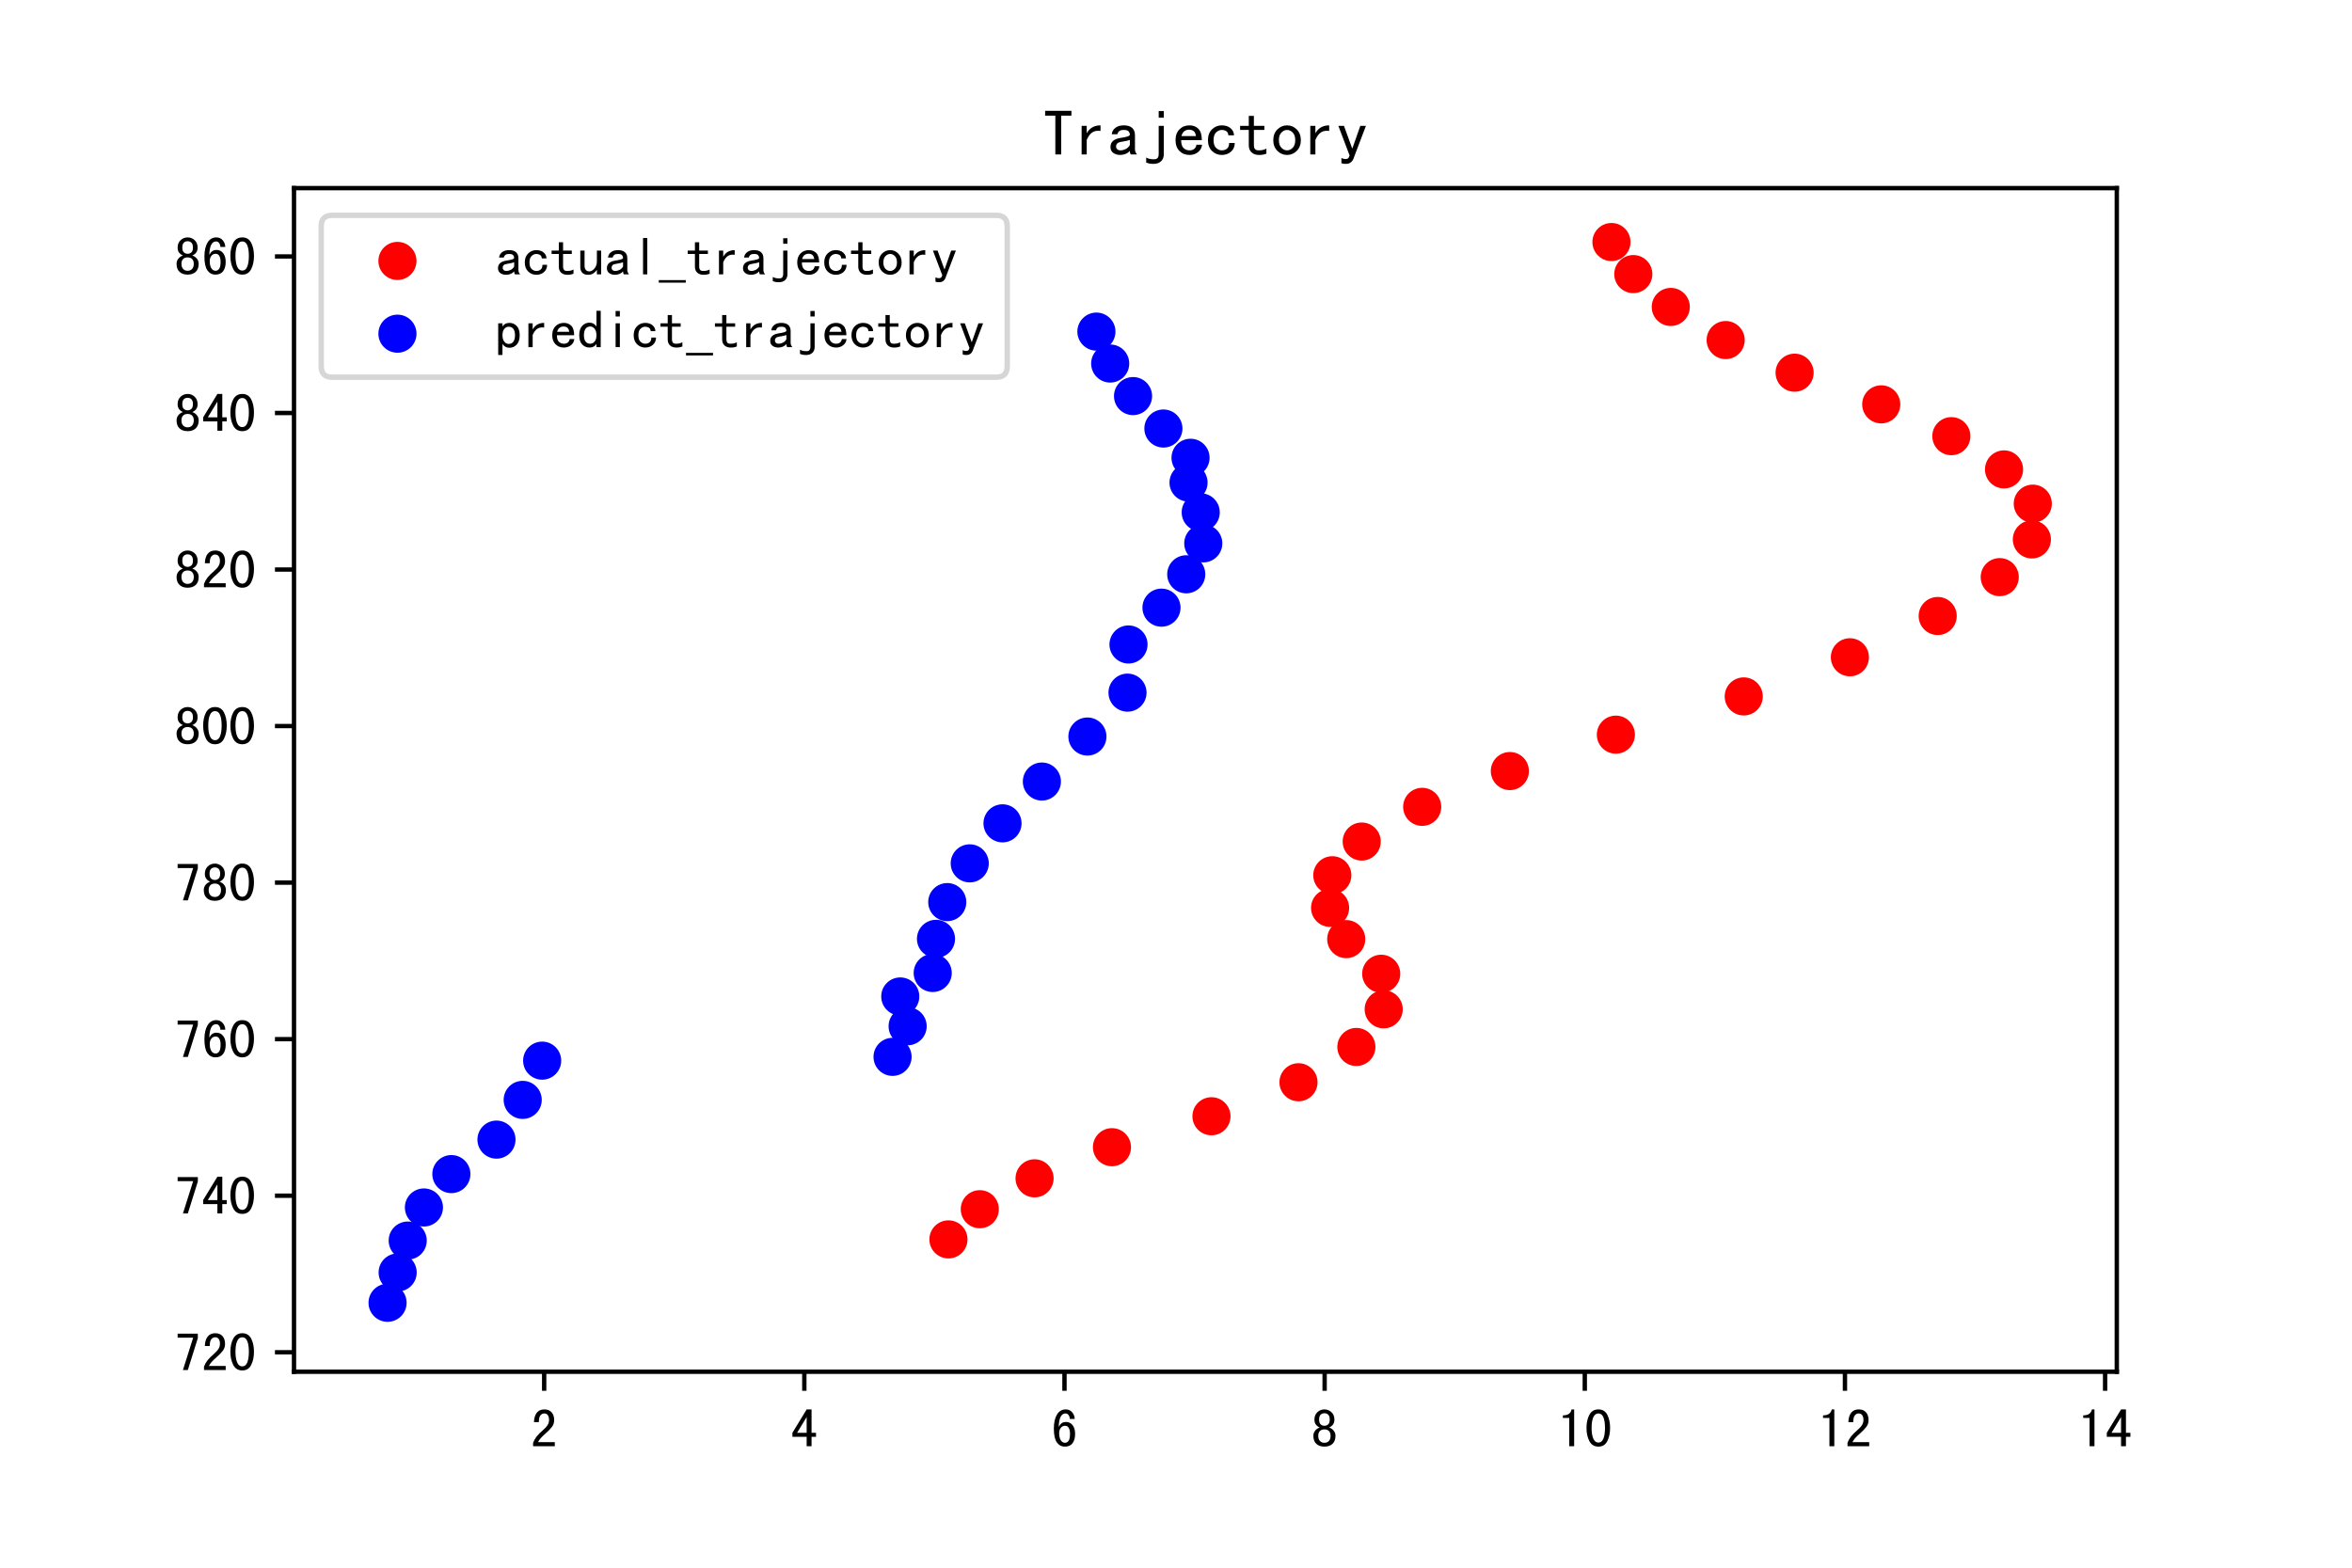 <?xml version="1.0" encoding="utf-8" standalone="no"?>
<!DOCTYPE svg PUBLIC "-//W3C//DTD SVG 1.1//EN"
  "http://www.w3.org/Graphics/SVG/1.1/DTD/svg11.dtd">
<!-- Created with matplotlib (http://matplotlib.org/) -->
<svg height="288pt" version="1.1" viewBox="0 0 432 288" width="432pt" xmlns="http://www.w3.org/2000/svg" xmlns:xlink="http://www.w3.org/1999/xlink">
 <defs>
  <style type="text/css">
*{stroke-linecap:butt;stroke-linejoin:round;}
  </style>
 </defs>
 <g id="figure_1">
  <g id="patch_1">
   <path d="M 0 288 
L 432 288 
L 432 0 
L 0 0 
z
" style="fill:#ffffff;"/>
  </g>
  <g id="axes_1">
   <g id="patch_2">
    <path d="M 54 252 
L 388.8 252 
L 388.8 34.56 
L 54 34.56 
z
" style="fill:#ffffff;"/>
   </g>
   <g id="PathCollection_1">
    <defs>
     <path d="M 0 3 
C 0.796 3 1.559 2.684 2.121 2.121 
C 2.684 1.559 3 0.796 3 0 
C 3 -0.796 2.684 -1.559 2.121 -2.121 
C 1.559 -2.684 0.796 -3 0 -3 
C -0.796 -3 -1.559 -2.684 -2.121 -2.121 
C -2.684 -1.559 -3 -0.796 -3 0 
C -3 0.796 -2.684 1.559 -2.121 2.121 
C -1.559 2.684 -0.796 3 0 3 
z
" id="mc1d66ea2b8" style="stroke:#ff0000;"/>
    </defs>
    <g clip-path="url(#p04226f637b)">
     <use style="fill:#ff0000;stroke:#ff0000;" x="174.205" xlink:href="#mc1d66ea2b8" y="227.689"/>
     <use style="fill:#ff0000;stroke:#ff0000;" x="179.963" xlink:href="#mc1d66ea2b8" y="222.145"/>
     <use style="fill:#ff0000;stroke:#ff0000;" x="190.022" xlink:href="#mc1d66ea2b8" y="216.473"/>
     <use style="fill:#ff0000;stroke:#ff0000;" x="204.237" xlink:href="#mc1d66ea2b8" y="210.752"/>
     <use style="fill:#ff0000;stroke:#ff0000;" x="222.515" xlink:href="#mc1d66ea2b8" y="205.067"/>
     <use style="fill:#ff0000;stroke:#ff0000;" x="238.498" xlink:href="#mc1d66ea2b8" y="198.822"/>
     <use style="fill:#ff0000;stroke:#ff0000;" x="249.13" xlink:href="#mc1d66ea2b8" y="192.337"/>
     <use style="fill:#ff0000;stroke:#ff0000;" x="254.147" xlink:href="#mc1d66ea2b8" y="185.421"/>
     <use style="fill:#ff0000;stroke:#ff0000;" x="253.693" xlink:href="#mc1d66ea2b8" y="178.889"/>
     <use style="fill:#ff0000;stroke:#ff0000;" x="247.267" xlink:href="#mc1d66ea2b8" y="172.527"/>
     <use style="fill:#ff0000;stroke:#ff0000;" x="244.304" xlink:href="#mc1d66ea2b8" y="166.787"/>
     <use style="fill:#ff0000;stroke:#ff0000;" x="244.71" xlink:href="#mc1d66ea2b8" y="160.793"/>
     <use style="fill:#ff0000;stroke:#ff0000;" x="250.11" xlink:href="#mc1d66ea2b8" y="154.6"/>
     <use style="fill:#ff0000;stroke:#ff0000;" x="261.219" xlink:href="#mc1d66ea2b8" y="148.226"/>
     <use style="fill:#ff0000;stroke:#ff0000;" x="277.322" xlink:href="#mc1d66ea2b8" y="141.651"/>
     <use style="fill:#ff0000;stroke:#ff0000;" x="296.794" xlink:href="#mc1d66ea2b8" y="134.963"/>
     <use style="fill:#ff0000;stroke:#ff0000;" x="320.28" xlink:href="#mc1d66ea2b8" y="127.94"/>
     <use style="fill:#ff0000;stroke:#ff0000;" x="339.776" xlink:href="#mc1d66ea2b8" y="120.747"/>
     <use style="fill:#ff0000;stroke:#ff0000;" x="355.903" xlink:href="#mc1d66ea2b8" y="113.165"/>
     <use style="fill:#ff0000;stroke:#ff0000;" x="367.299" xlink:href="#mc1d66ea2b8" y="106.024"/>
     <use style="fill:#ff0000;stroke:#ff0000;" x="373.2" xlink:href="#mc1d66ea2b8" y="99.097"/>
     <use style="fill:#ff0000;stroke:#ff0000;" x="373.368" xlink:href="#mc1d66ea2b8" y="92.527"/>
     <use style="fill:#ff0000;stroke:#ff0000;" x="368.088" xlink:href="#mc1d66ea2b8" y="86.235"/>
     <use style="fill:#ff0000;stroke:#ff0000;" x="358.411" xlink:href="#mc1d66ea2b8" y="80.128"/>
     <use style="fill:#ff0000;stroke:#ff0000;" x="345.534" xlink:href="#mc1d66ea2b8" y="74.284"/>
     <use style="fill:#ff0000;stroke:#ff0000;" x="329.622" xlink:href="#mc1d66ea2b8" y="68.467"/>
     <use style="fill:#ff0000;stroke:#ff0000;" x="316.959" xlink:href="#mc1d66ea2b8" y="62.473"/>
     <use style="fill:#ff0000;stroke:#ff0000;" x="306.877" xlink:href="#mc1d66ea2b8" y="56.389"/>
     <use style="fill:#ff0000;stroke:#ff0000;" x="299.996" xlink:href="#mc1d66ea2b8" y="50.353"/>
     <use style="fill:#ff0000;stroke:#ff0000;" x="295.982" xlink:href="#mc1d66ea2b8" y="44.463"/>
    </g>
   </g>
   <g id="PathCollection_2">
    <defs>
     <path d="M 0 3 
C 0.796 3 1.559 2.684 2.121 2.121 
C 2.684 1.559 3 0.796 3 0 
C 3 -0.796 2.684 -1.559 2.121 -2.121 
C 1.559 -2.684 0.796 -3 0 -3 
C -0.796 -3 -1.559 -2.684 -2.121 -2.121 
C -2.684 -1.559 -3 -0.796 -3 0 
C -3 0.796 -2.684 1.559 -2.121 2.121 
C -1.559 2.684 -0.796 3 0 3 
z
" id="meeac7a8d3f" style="stroke:#0000ff;"/>
    </defs>
    <g clip-path="url(#p04226f637b)">
     <use style="fill:#0000ff;stroke:#0000ff;" x="71.185" xlink:href="#meeac7a8d3f" y="239.335"/>
     <use style="fill:#0000ff;stroke:#0000ff;" x="73.039" xlink:href="#meeac7a8d3f" y="233.765"/>
     <use style="fill:#0000ff;stroke:#0000ff;" x="74.886" xlink:href="#meeac7a8d3f" y="227.907"/>
     <use style="fill:#0000ff;stroke:#0000ff;" x="77.864" xlink:href="#meeac7a8d3f" y="221.825"/>
     <use style="fill:#0000ff;stroke:#0000ff;" x="82.906" xlink:href="#meeac7a8d3f" y="215.694"/>
     <use style="fill:#0000ff;stroke:#0000ff;" x="91.19" xlink:href="#meeac7a8d3f" y="209.36"/>
     <use style="fill:#0000ff;stroke:#0000ff;" x="96.006" xlink:href="#meeac7a8d3f" y="202.06"/>
     <use style="fill:#0000ff;stroke:#0000ff;" x="99.58" xlink:href="#meeac7a8d3f" y="194.852"/>
     <use style="fill:#0000ff;stroke:#0000ff;" x="163.94" xlink:href="#meeac7a8d3f" y="194.156"/>
     <use style="fill:#0000ff;stroke:#0000ff;" x="166.708" xlink:href="#meeac7a8d3f" y="188.531"/>
     <use style="fill:#0000ff;stroke:#0000ff;" x="165.356" xlink:href="#meeac7a8d3f" y="183.06"/>
     <use style="fill:#0000ff;stroke:#0000ff;" x="171.315" xlink:href="#meeac7a8d3f" y="178.745"/>
     <use style="fill:#0000ff;stroke:#0000ff;" x="171.916" xlink:href="#meeac7a8d3f" y="172.476"/>
     <use style="fill:#0000ff;stroke:#0000ff;" x="173.987" xlink:href="#meeac7a8d3f" y="165.725"/>
     <use style="fill:#0000ff;stroke:#0000ff;" x="178.115" xlink:href="#meeac7a8d3f" y="158.608"/>
     <use style="fill:#0000ff;stroke:#0000ff;" x="184.135" xlink:href="#meeac7a8d3f" y="151.255"/>
     <use style="fill:#0000ff;stroke:#0000ff;" x="191.365" xlink:href="#meeac7a8d3f" y="143.577"/>
     <use style="fill:#0000ff;stroke:#0000ff;" x="199.729" xlink:href="#meeac7a8d3f" y="135.31"/>
     <use style="fill:#0000ff;stroke:#0000ff;" x="207.093" xlink:href="#meeac7a8d3f" y="127.246"/>
     <use style="fill:#0000ff;stroke:#0000ff;" x="207.277" xlink:href="#meeac7a8d3f" y="118.398"/>
     <use style="fill:#0000ff;stroke:#0000ff;" x="213.334" xlink:href="#meeac7a8d3f" y="111.633"/>
     <use style="fill:#0000ff;stroke:#0000ff;" x="217.882" xlink:href="#meeac7a8d3f" y="105.503"/>
     <use style="fill:#0000ff;stroke:#0000ff;" x="221.011" xlink:href="#meeac7a8d3f" y="99.825"/>
     <use style="fill:#0000ff;stroke:#0000ff;" x="220.542" xlink:href="#meeac7a8d3f" y="94.125"/>
     <use style="fill:#0000ff;stroke:#0000ff;" x="218.304" xlink:href="#meeac7a8d3f" y="88.654"/>
     <use style="fill:#0000ff;stroke:#0000ff;" x="218.671" xlink:href="#meeac7a8d3f" y="84.101"/>
     <use style="fill:#0000ff;stroke:#0000ff;" x="213.686" xlink:href="#meeac7a8d3f" y="78.724"/>
     <use style="fill:#0000ff;stroke:#0000ff;" x="208.109" xlink:href="#meeac7a8d3f" y="72.765"/>
     <use style="fill:#0000ff;stroke:#0000ff;" x="203.914" xlink:href="#meeac7a8d3f" y="66.784"/>
     <use style="fill:#0000ff;stroke:#0000ff;" x="201.383" xlink:href="#meeac7a8d3f" y="60.919"/>
    </g>
   </g>
   <g id="matplotlib.axis_1">
    <g id="xtick_1">
     <g id="line2d_1">
      <defs>
       <path d="M 0 0 
L 0 3.5 
" id="m22e5a9de7a" style="stroke:#000000;stroke-width:0.8;"/>
      </defs>
      <g>
       <use style="stroke:#000000;stroke-width:0.8;" x="99.949" xlink:href="#m22e5a9de7a" y="252"/>
      </g>
     </g>
     <g id="text_1">
      <!-- 2 -->
      <defs>
       <path d="M 44.531 1.562 
L 4.688 1.562 
L 4.688 7.812 
Q 7.031 14.062 11.125 19.328 
Q 15.234 24.609 23.047 31.25 
Q 28.906 36.328 31.438 40.625 
Q 33.984 44.922 33.984 50 
Q 33.984 55.078 31.828 58.391 
Q 29.688 61.719 25 61.719 
Q 21.094 61.719 18.156 58.203 
Q 15.234 54.688 15.234 45.703 
L 6.25 45.703 
Q 6.641 57.031 11.516 63.078 
Q 16.406 69.141 25.391 69.141 
Q 33.984 69.141 38.672 63.859 
Q 43.359 58.594 43.359 49.609 
Q 43.359 42.188 39.062 36.719 
Q 34.766 31.25 28.516 25.781 
Q 21.484 19.531 18.75 16.406 
Q 16.016 13.281 13.672 8.984 
L 44.531 8.984 
z
" id="SimHei-32"/>
      </defs>
      <g transform="translate(97.449 265.836)scale(0.1 -0.1)">
       <use xlink:href="#SimHei-32"/>
      </g>
     </g>
    </g>
    <g id="xtick_2">
     <g id="line2d_2">
      <g>
       <use style="stroke:#000000;stroke-width:0.8;" x="147.733" xlink:href="#m22e5a9de7a" y="252"/>
      </g>
     </g>
     <g id="text_2">
      <!-- 4 -->
      <defs>
       <path d="M 46.484 18.75 
L 38.281 18.75 
L 38.281 1.562 
L 29.297 1.562 
L 29.297 18.75 
L 3.125 18.75 
L 3.125 26.172 
L 29.297 69.141 
L 38.281 69.141 
L 38.281 26.172 
L 46.484 26.172 
z
M 29.297 26.172 
L 29.297 55.078 
L 11.719 26.172 
z
" id="SimHei-34"/>
      </defs>
      <g transform="translate(145.233 265.836)scale(0.1 -0.1)">
       <use xlink:href="#SimHei-34"/>
      </g>
     </g>
    </g>
    <g id="xtick_3">
     <g id="line2d_3">
      <g>
       <use style="stroke:#000000;stroke-width:0.8;" x="195.517" xlink:href="#m22e5a9de7a" y="252"/>
      </g>
     </g>
     <g id="text_3">
      <!-- 6 -->
      <defs>
       <path d="M 44.531 24.219 
Q 44.531 13.281 39.844 7.031 
Q 35.156 0.781 25.781 0.781 
Q 16.406 0.781 10.938 8.594 
Q 5.469 16.406 5.469 33.984 
Q 5.469 50 11.125 59.562 
Q 16.797 69.141 27.344 69.141 
Q 34.766 69.141 39.25 63.672 
Q 43.75 58.203 43.75 51.562 
L 34.766 51.562 
Q 34.766 55.469 32.609 58.594 
Q 30.469 61.719 26.953 61.719 
Q 21.094 61.719 17.969 55.656 
Q 14.844 49.609 14.453 37.109 
Q 17.188 42.188 20.312 44.141 
Q 23.438 46.094 27.734 46.094 
Q 35.156 46.094 39.844 40.234 
Q 44.531 34.375 44.531 24.219 
z
M 35.156 24.219 
Q 35.156 31.25 32.812 35.156 
Q 30.469 39.062 26.172 39.062 
Q 21.094 39.062 18.156 35.156 
Q 15.234 31.25 15.234 25.781 
Q 15.234 17.188 18.156 12.5 
Q 21.094 7.812 26.172 7.812 
Q 29.688 7.812 32.422 11.328 
Q 35.156 14.844 35.156 24.219 
z
" id="SimHei-36"/>
      </defs>
      <g transform="translate(193.017 265.836)scale(0.1 -0.1)">
       <use xlink:href="#SimHei-36"/>
      </g>
     </g>
    </g>
    <g id="xtick_4">
     <g id="line2d_4">
      <g>
       <use style="stroke:#000000;stroke-width:0.8;" x="243.3" xlink:href="#m22e5a9de7a" y="252"/>
      </g>
     </g>
     <g id="text_4">
      <!-- 8 -->
      <defs>
       <path d="M 44.922 20.703 
Q 44.922 10.938 39.453 5.859 
Q 33.984 0.781 24.609 0.781 
Q 15.234 0.781 9.766 5.859 
Q 4.297 10.938 4.297 20.703 
Q 4.297 25.781 7.422 29.875 
Q 10.547 33.984 16.016 35.938 
Q 11.328 37.891 8.781 41.406 
Q 6.25 44.922 6.25 50.391 
Q 6.25 58.984 11.719 64.062 
Q 17.188 69.141 24.609 69.141 
Q 32.031 69.141 37.5 64.062 
Q 42.969 58.984 42.969 50.391 
Q 42.969 44.922 40.422 41.406 
Q 37.891 37.891 33.203 35.938 
Q 38.672 33.984 41.797 29.875 
Q 44.922 25.781 44.922 20.703 
z
M 34.375 50.391 
Q 34.375 56.641 31.641 59.375 
Q 28.906 62.109 24.609 62.109 
Q 20.312 62.109 17.578 59.375 
Q 14.844 56.641 14.844 50.391 
Q 14.844 44.141 17.766 41.594 
Q 20.703 39.062 24.609 39.062 
Q 28.516 39.062 31.438 41.594 
Q 34.375 44.141 34.375 50.391 
z
M 35.938 20.703 
Q 35.938 26.172 33 29.297 
Q 30.078 32.422 24.609 32.422 
Q 19.141 32.422 16.203 29.297 
Q 13.281 26.172 13.281 20.703 
Q 13.281 14.453 16.406 11.125 
Q 19.531 7.812 24.609 7.812 
Q 29.688 7.812 32.812 11.125 
Q 35.938 14.453 35.938 20.703 
z
" id="SimHei-38"/>
      </defs>
      <g transform="translate(240.8 265.836)scale(0.1 -0.1)">
       <use xlink:href="#SimHei-38"/>
      </g>
     </g>
    </g>
    <g id="xtick_5">
     <g id="line2d_5">
      <g>
       <use style="stroke:#000000;stroke-width:0.8;" x="291.084" xlink:href="#m22e5a9de7a" y="252"/>
      </g>
     </g>
     <g id="text_5">
      <!-- 10 -->
      <defs>
       <path d="M 30.469 1.562 
L 21.484 1.562 
L 21.484 53.516 
L 9.766 53.516 
L 9.766 58.203 
Q 16.797 58.203 20.703 60.938 
Q 24.609 63.672 25.781 69.141 
L 30.469 69.141 
z
" id="SimHei-31"/>
       <path d="M 46.484 35.156 
Q 46.484 21.094 41.406 10.938 
Q 36.328 0.781 25 0.781 
Q 13.672 0.781 8.391 10.938 
Q 3.125 21.094 3.125 35.156 
Q 3.125 49.219 8.391 59.172 
Q 13.672 69.141 25 69.141 
Q 36.328 69.141 41.406 59.172 
Q 46.484 49.219 46.484 35.156 
z
M 37.109 35.156 
Q 37.109 47.656 34.172 54.688 
Q 31.25 61.719 25 61.719 
Q 18.75 61.719 15.625 54.688 
Q 12.5 47.656 12.5 35.156 
Q 12.5 22.656 15.625 15.422 
Q 18.75 8.203 25 8.203 
Q 31.25 8.203 34.172 15.422 
Q 37.109 22.656 37.109 35.156 
z
" id="SimHei-30"/>
      </defs>
      <g transform="translate(286.084 265.836)scale(0.1 -0.1)">
       <use xlink:href="#SimHei-31"/>
       <use x="50" xlink:href="#SimHei-30"/>
      </g>
     </g>
    </g>
    <g id="xtick_6">
     <g id="line2d_6">
      <g>
       <use style="stroke:#000000;stroke-width:0.8;" x="338.868" xlink:href="#m22e5a9de7a" y="252"/>
      </g>
     </g>
     <g id="text_6">
      <!-- 12 -->
      <g transform="translate(333.868 265.836)scale(0.1 -0.1)">
       <use xlink:href="#SimHei-31"/>
       <use x="50" xlink:href="#SimHei-32"/>
      </g>
     </g>
    </g>
    <g id="xtick_7">
     <g id="line2d_7">
      <g>
       <use style="stroke:#000000;stroke-width:0.8;" x="386.652" xlink:href="#m22e5a9de7a" y="252"/>
      </g>
     </g>
     <g id="text_7">
      <!-- 14 -->
      <g transform="translate(381.652 265.836)scale(0.1 -0.1)">
       <use xlink:href="#SimHei-31"/>
       <use x="50" xlink:href="#SimHei-34"/>
      </g>
     </g>
    </g>
   </g>
   <g id="matplotlib.axis_2">
    <g id="ytick_1">
     <g id="line2d_8">
      <defs>
       <path d="M 0 0 
L -3.5 0 
" id="m11ef588bf4" style="stroke:#000000;stroke-width:0.8;"/>
      </defs>
      <g>
       <use style="stroke:#000000;stroke-width:0.8;" x="54" xlink:href="#m11ef588bf4" y="248.424"/>
      </g>
     </g>
     <g id="text_8">
      <!-- 720 -->
      <defs>
       <path d="M 43.359 60.156 
L 25 1.562 
L 16.016 1.562 
L 34.766 60.938 
L 6.25 60.938 
L 6.25 68.359 
L 43.359 68.359 
z
" id="SimHei-37"/>
      </defs>
      <g transform="translate(32 251.842)scale(0.1 -0.1)">
       <use xlink:href="#SimHei-37"/>
       <use x="50" xlink:href="#SimHei-32"/>
       <use x="100" xlink:href="#SimHei-30"/>
      </g>
     </g>
    </g>
    <g id="ytick_2">
     <g id="line2d_9">
      <g>
       <use style="stroke:#000000;stroke-width:0.8;" x="54" xlink:href="#m11ef588bf4" y="219.665"/>
      </g>
     </g>
     <g id="text_9">
      <!-- 740 -->
      <g transform="translate(32 223.083)scale(0.1 -0.1)">
       <use xlink:href="#SimHei-37"/>
       <use x="50" xlink:href="#SimHei-34"/>
       <use x="100" xlink:href="#SimHei-30"/>
      </g>
     </g>
    </g>
    <g id="ytick_3">
     <g id="line2d_10">
      <g>
       <use style="stroke:#000000;stroke-width:0.8;" x="54" xlink:href="#m11ef588bf4" y="190.906"/>
      </g>
     </g>
     <g id="text_10">
      <!-- 760 -->
      <g transform="translate(32 194.324)scale(0.1 -0.1)">
       <use xlink:href="#SimHei-37"/>
       <use x="50" xlink:href="#SimHei-36"/>
       <use x="100" xlink:href="#SimHei-30"/>
      </g>
     </g>
    </g>
    <g id="ytick_4">
     <g id="line2d_11">
      <g>
       <use style="stroke:#000000;stroke-width:0.8;" x="54" xlink:href="#m11ef588bf4" y="162.146"/>
      </g>
     </g>
     <g id="text_11">
      <!-- 780 -->
      <g transform="translate(32 165.564)scale(0.1 -0.1)">
       <use xlink:href="#SimHei-37"/>
       <use x="50" xlink:href="#SimHei-38"/>
       <use x="100" xlink:href="#SimHei-30"/>
      </g>
     </g>
    </g>
    <g id="ytick_5">
     <g id="line2d_12">
      <g>
       <use style="stroke:#000000;stroke-width:0.8;" x="54" xlink:href="#m11ef588bf4" y="133.387"/>
      </g>
     </g>
     <g id="text_12">
      <!-- 800 -->
      <g transform="translate(32 136.805)scale(0.1 -0.1)">
       <use xlink:href="#SimHei-38"/>
       <use x="50" xlink:href="#SimHei-30"/>
       <use x="100" xlink:href="#SimHei-30"/>
      </g>
     </g>
    </g>
    <g id="ytick_6">
     <g id="line2d_13">
      <g>
       <use style="stroke:#000000;stroke-width:0.8;" x="54" xlink:href="#m11ef588bf4" y="104.628"/>
      </g>
     </g>
     <g id="text_13">
      <!-- 820 -->
      <g transform="translate(32 108.046)scale(0.1 -0.1)">
       <use xlink:href="#SimHei-38"/>
       <use x="50" xlink:href="#SimHei-32"/>
       <use x="100" xlink:href="#SimHei-30"/>
      </g>
     </g>
    </g>
    <g id="ytick_7">
     <g id="line2d_14">
      <g>
       <use style="stroke:#000000;stroke-width:0.8;" x="54" xlink:href="#m11ef588bf4" y="75.869"/>
      </g>
     </g>
     <g id="text_14">
      <!-- 840 -->
      <g transform="translate(32 79.287)scale(0.1 -0.1)">
       <use xlink:href="#SimHei-38"/>
       <use x="50" xlink:href="#SimHei-34"/>
       <use x="100" xlink:href="#SimHei-30"/>
      </g>
     </g>
    </g>
    <g id="ytick_8">
     <g id="line2d_15">
      <g>
       <use style="stroke:#000000;stroke-width:0.8;" x="54" xlink:href="#m11ef588bf4" y="47.109"/>
      </g>
     </g>
     <g id="text_15">
      <!-- 860 -->
      <g transform="translate(32 50.527)scale(0.1 -0.1)">
       <use xlink:href="#SimHei-38"/>
       <use x="50" xlink:href="#SimHei-36"/>
       <use x="100" xlink:href="#SimHei-30"/>
      </g>
     </g>
    </g>
   </g>
   <g id="patch_3">
    <path d="M 54 252 
L 54 34.56 
" style="fill:none;stroke:#000000;stroke-linecap:square;stroke-linejoin:miter;stroke-width:0.8;"/>
   </g>
   <g id="patch_4">
    <path d="M 388.8 252 
L 388.8 34.56 
" style="fill:none;stroke:#000000;stroke-linecap:square;stroke-linejoin:miter;stroke-width:0.8;"/>
   </g>
   <g id="patch_5">
    <path d="M 54 252 
L 388.8 252 
" style="fill:none;stroke:#000000;stroke-linecap:square;stroke-linejoin:miter;stroke-width:0.8;"/>
   </g>
   <g id="patch_6">
    <path d="M 54 34.56 
L 388.8 34.56 
" style="fill:none;stroke:#000000;stroke-linecap:square;stroke-linejoin:miter;stroke-width:0.8;"/>
   </g>
   <g id="text_16">
    <!-- Trajectory -->
    <defs>
     <path d="M 44.922 60.938 
L 29.297 60.938 
L 29.297 1.562 
L 20.312 1.562 
L 20.312 60.938 
L 4.688 60.938 
L 4.688 68.359 
L 44.922 68.359 
z
" id="SimHei-54"/>
     <path d="M 39.453 37.5 
Q 32.031 38.672 26.953 35.344 
Q 21.875 32.031 18.359 23.828 
L 18.359 1.562 
L 10.547 1.562 
L 10.547 45.312 
L 18.359 45.312 
L 18.359 33.984 
Q 21.875 40.234 27.141 43.156 
Q 32.422 46.094 39.453 46.094 
z
" id="SimHei-72"/>
     <path d="M 45.312 1.562 
L 35.938 1.562 
Q 35.156 2.344 34.766 3.703 
Q 34.375 5.078 34.375 7.031 
Q 31.641 3.906 27.734 2.344 
Q 23.828 0.781 19.531 0.781 
Q 13.281 0.781 8.984 3.906 
Q 4.688 7.031 4.688 12.891 
Q 4.688 18.75 8.594 22.266 
Q 12.5 25.781 20.703 26.953 
Q 26.172 27.734 30.266 28.906 
Q 34.375 30.078 34.375 32.031 
Q 34.375 34.375 32.609 36.719 
Q 30.859 39.062 25 39.062 
Q 20.312 39.062 18.156 37.297 
Q 16.016 35.547 15.234 32.422 
L 6.641 32.422 
Q 7.422 38.672 12.297 42.375 
Q 17.188 46.094 25 46.094 
Q 33.594 46.094 37.891 42.188 
Q 42.188 38.281 42.188 31.25 
L 42.188 9.766 
Q 42.188 7.422 42.969 5.469 
Q 43.75 3.516 45.312 1.562 
z
M 34.375 16.016 
L 34.375 23.828 
Q 32.031 23.047 29.875 22.453 
Q 27.734 21.875 22.656 21.094 
Q 16.797 20.312 15.031 18.359 
Q 13.281 16.406 13.281 13.672 
Q 13.281 11.328 15.031 9.562 
Q 16.797 7.812 20.312 7.812 
Q 23.828 7.812 27.922 9.766 
Q 32.031 11.719 34.375 16.016 
z
" id="SimHei-61"/>
     <path d="M 36.328 57.812 
L 28.516 57.812 
L 28.516 67.969 
L 36.328 67.969 
z
M 36.328 1.953 
Q 36.328 -5.078 32.031 -8.984 
Q 27.734 -12.891 20.703 -12.891 
Q 16.406 -12.891 13.859 -12.297 
Q 11.328 -11.719 9.375 -10.938 
L 9.375 -3.125 
Q 11.328 -4.297 14.062 -5.078 
Q 16.797 -5.859 21.094 -5.859 
Q 25.391 -5.859 26.953 -3.703 
Q 28.516 -1.562 28.516 1.562 
L 28.516 45.312 
L 36.328 45.312 
z
" id="SimHei-6a"/>
     <path d="M 44.922 16.406 
Q 44.141 9.375 38.672 5.078 
Q 33.203 0.781 25.781 0.781 
Q 16.406 0.781 10.344 6.828 
Q 4.297 12.891 4.297 23.438 
Q 4.297 33.984 10.344 40.031 
Q 16.406 46.094 25.781 46.094 
Q 33.984 46.094 39.25 40.812 
Q 44.531 35.547 44.531 23.438 
L 12.891 23.438 
Q 12.891 14.844 16.594 11.328 
Q 20.312 7.812 25.781 7.812 
Q 30.078 7.812 32.812 9.953 
Q 35.547 12.109 36.328 16.406 
z
M 35.547 29.688 
Q 34.766 35.156 32.031 37.297 
Q 29.297 39.453 25 39.453 
Q 21.094 39.453 17.969 37.297 
Q 14.844 35.156 13.281 29.688 
z
" id="SimHei-65"/>
     <path d="M 44.922 19.141 
Q 44.922 10.938 39.25 5.859 
Q 33.594 0.781 25 0.781 
Q 16.406 0.781 10.156 6.828 
Q 3.906 12.891 3.906 23.438 
Q 3.906 33.984 10.156 40.031 
Q 16.406 46.094 25 46.094 
Q 33.594 46.094 38.672 41.594 
Q 43.75 37.109 43.75 30.859 
L 35.156 30.859 
Q 34.766 35.547 31.828 37.297 
Q 28.906 39.062 25 39.062 
Q 20.312 39.062 16.406 35.344 
Q 12.5 31.641 12.5 23.438 
Q 12.5 15.234 16.406 11.516 
Q 20.312 7.812 25 7.812 
Q 30.078 7.812 33.203 10.547 
Q 36.328 13.281 36.328 19.141 
z
" id="SimHei-63"/>
     <path d="M 43.359 2.734 
Q 41.406 1.953 38.859 1.359 
Q 36.328 0.781 32.031 0.781 
Q 25 0.781 20.703 4.688 
Q 16.406 8.594 16.406 15.625 
L 16.406 39.062 
L 3.125 39.062 
L 3.125 45.312 
L 16.406 45.312 
L 16.406 60.547 
L 24.219 60.547 
L 24.219 45.312 
L 40.234 45.312 
L 40.234 39.062 
L 24.219 39.062 
L 24.219 15.234 
Q 24.219 12.109 25.781 9.953 
Q 27.344 7.812 31.641 7.812 
Q 35.938 7.812 38.672 8.594 
Q 41.406 9.375 43.359 10.547 
z
" id="SimHei-74"/>
     <path d="M 46.094 23.438 
Q 46.094 13.281 39.844 7.031 
Q 33.594 0.781 25 0.781 
Q 16.406 0.781 10.156 7.031 
Q 3.906 13.281 3.906 23.438 
Q 3.906 33.594 10.156 39.844 
Q 16.406 46.094 25 46.094 
Q 33.594 46.094 39.844 39.844 
Q 46.094 33.594 46.094 23.438 
z
M 37.5 23.438 
Q 37.5 31.25 33.594 35.156 
Q 29.688 39.062 25 39.062 
Q 20.312 39.062 16.406 35.156 
Q 12.5 31.25 12.5 23.438 
Q 12.5 15.625 16.406 11.719 
Q 20.312 7.812 25 7.812 
Q 29.688 7.812 33.594 11.719 
Q 37.5 15.625 37.5 23.438 
z
" id="SimHei-6f"/>
     <path d="M 45.703 45.312 
L 27.734 -1.953 
Q 26.172 -7.422 23.047 -10.156 
Q 19.922 -12.891 15.234 -12.891 
Q 13.281 -12.891 11.516 -12.688 
Q 9.766 -12.5 8.203 -11.719 
L 8.203 -3.906 
Q 9.766 -4.688 11.328 -5.078 
Q 12.891 -5.469 14.062 -5.469 
Q 17.188 -5.469 18.359 -4.484 
Q 19.531 -3.516 20.703 0 
L 3.516 45.312 
L 12.109 45.312 
L 24.609 10.938 
L 25 10.938 
L 37.109 45.312 
z
" id="SimHei-79"/>
    </defs>
    <g transform="translate(191.4 28.56)scale(0.12 -0.12)">
     <use xlink:href="#SimHei-54"/>
     <use x="50" xlink:href="#SimHei-72"/>
     <use x="100" xlink:href="#SimHei-61"/>
     <use x="150" xlink:href="#SimHei-6a"/>
     <use x="200" xlink:href="#SimHei-65"/>
     <use x="250" xlink:href="#SimHei-63"/>
     <use x="300" xlink:href="#SimHei-74"/>
     <use x="350" xlink:href="#SimHei-6f"/>
     <use x="400" xlink:href="#SimHei-72"/>
     <use x="450" xlink:href="#SimHei-79"/>
    </g>
   </g>
   <g id="legend_1">
    <g id="patch_7">
     <path d="M 61 69.294 
L 183 69.294 
Q 185 69.294 185 67.294 
L 185 41.56 
Q 185 39.56 183 39.56 
L 61 39.56 
Q 59 39.56 59 41.56 
L 59 67.294 
Q 59 69.294 61 69.294 
z
" style="fill:#ffffff;opacity:0.8;stroke:#cccccc;stroke-linejoin:miter;"/>
    </g>
    <g id="PathCollection_3">
     <g>
      <use style="fill:#ff0000;stroke:#ff0000;" x="73" xlink:href="#mc1d66ea2b8" y="47.935"/>
     </g>
    </g>
    <g id="text_17">
     <!-- actual_trajectory -->
     <defs>
      <path d="M 44.141 1.562 
L 36.328 1.562 
L 36.328 9.766 
Q 33.203 5.469 29.484 3.125 
Q 25.781 0.781 19.922 0.781 
Q 12.891 0.781 9.375 4.688 
Q 5.859 8.594 5.859 14.453 
L 5.859 45.312 
L 13.672 45.312 
L 13.672 17.188 
Q 13.672 12.5 16.016 9.766 
Q 18.359 7.031 22.266 7.031 
Q 27.344 7.031 31.828 12.297 
Q 36.328 17.578 36.328 25.391 
L 36.328 45.312 
L 44.141 45.312 
z
" id="SimHei-75"/>
      <path d="M 28.906 1.562 
L 21.094 1.562 
L 21.094 68.359 
L 28.906 68.359 
z
" id="SimHei-6c"/>
      <path d="M 49.609 -13.672 
L 0 -13.672 
L 0 -8.984 
L 49.609 -8.984 
z
" id="SimHei-5f"/>
     </defs>
     <g transform="translate(91 50.56)scale(0.1 -0.1)">
      <use xlink:href="#SimHei-61"/>
      <use x="50" xlink:href="#SimHei-63"/>
      <use x="100" xlink:href="#SimHei-74"/>
      <use x="150" xlink:href="#SimHei-75"/>
      <use x="200" xlink:href="#SimHei-61"/>
      <use x="250" xlink:href="#SimHei-6c"/>
      <use x="300" xlink:href="#SimHei-5f"/>
      <use x="350" xlink:href="#SimHei-74"/>
      <use x="400" xlink:href="#SimHei-72"/>
      <use x="450" xlink:href="#SimHei-61"/>
      <use x="500" xlink:href="#SimHei-6a"/>
      <use x="550" xlink:href="#SimHei-65"/>
      <use x="600" xlink:href="#SimHei-63"/>
      <use x="650" xlink:href="#SimHei-74"/>
      <use x="700" xlink:href="#SimHei-6f"/>
      <use x="750" xlink:href="#SimHei-72"/>
      <use x="800" xlink:href="#SimHei-79"/>
     </g>
    </g>
    <g id="PathCollection_4">
     <g>
      <use style="fill:#0000ff;stroke:#0000ff;" x="73" xlink:href="#meeac7a8d3f" y="61.302"/>
     </g>
    </g>
    <g id="text_18">
     <!-- predict_trajectory -->
     <defs>
      <path d="M 44.531 23.438 
Q 44.531 12.109 39.062 6.25 
Q 33.594 0.391 25.781 0.391 
Q 21.484 0.391 18.359 2.141 
Q 15.234 3.906 12.891 7.422 
L 12.891 -12.891 
L 5.078 -12.891 
L 5.078 45.312 
L 12.891 45.312 
L 12.891 39.453 
Q 15.234 42.969 18.359 44.531 
Q 21.484 46.094 25.781 46.094 
Q 33.594 46.094 39.062 40.422 
Q 44.531 34.766 44.531 23.438 
z
M 35.938 23.438 
Q 35.938 30.859 33 34.953 
Q 30.078 39.062 24.219 39.062 
Q 19.531 39.062 16.203 34.953 
Q 12.891 30.859 12.891 23.438 
Q 12.891 16.016 16.203 11.719 
Q 19.531 7.422 24.219 7.422 
Q 30.078 7.422 33 11.719 
Q 35.938 16.016 35.938 23.438 
z
" id="SimHei-70"/>
      <path d="M 43.359 1.562 
L 35.547 1.562 
L 35.547 7.422 
Q 33.203 3.906 30.078 2.344 
Q 26.953 0.781 22.656 0.781 
Q 14.844 0.781 9.375 6.438 
Q 3.906 12.109 3.906 23.438 
Q 3.906 34.766 9.375 40.625 
Q 14.844 46.484 22.656 46.484 
Q 26.953 46.484 30.078 44.719 
Q 33.203 42.969 35.547 39.453 
L 35.547 68.359 
L 43.359 68.359 
z
M 35.547 23.438 
Q 35.547 30.859 32.219 35.156 
Q 28.906 39.453 24.219 39.453 
Q 18.359 39.453 15.422 35.156 
Q 12.5 30.859 12.5 23.438 
Q 12.5 16.016 15.422 11.906 
Q 18.359 7.812 24.219 7.812 
Q 28.906 7.812 32.219 11.906 
Q 35.547 16.016 35.547 23.438 
z
" id="SimHei-64"/>
      <path d="M 28.516 57.812 
L 20.703 57.812 
L 20.703 67.969 
L 28.516 67.969 
z
M 28.516 1.562 
L 20.703 1.562 
L 20.703 45.312 
L 28.516 45.312 
z
" id="SimHei-69"/>
     </defs>
     <g transform="translate(91 63.927)scale(0.1 -0.1)">
      <use xlink:href="#SimHei-70"/>
      <use x="50" xlink:href="#SimHei-72"/>
      <use x="100" xlink:href="#SimHei-65"/>
      <use x="150" xlink:href="#SimHei-64"/>
      <use x="200" xlink:href="#SimHei-69"/>
      <use x="250" xlink:href="#SimHei-63"/>
      <use x="300" xlink:href="#SimHei-74"/>
      <use x="350" xlink:href="#SimHei-5f"/>
      <use x="400" xlink:href="#SimHei-74"/>
      <use x="450" xlink:href="#SimHei-72"/>
      <use x="500" xlink:href="#SimHei-61"/>
      <use x="550" xlink:href="#SimHei-6a"/>
      <use x="600" xlink:href="#SimHei-65"/>
      <use x="650" xlink:href="#SimHei-63"/>
      <use x="700" xlink:href="#SimHei-74"/>
      <use x="750" xlink:href="#SimHei-6f"/>
      <use x="800" xlink:href="#SimHei-72"/>
      <use x="850" xlink:href="#SimHei-79"/>
     </g>
    </g>
   </g>
  </g>
 </g>
 <defs>
  <clipPath id="p04226f637b">
   <rect height="217.44" width="334.8" x="54" y="34.56"/>
  </clipPath>
 </defs>
</svg>
